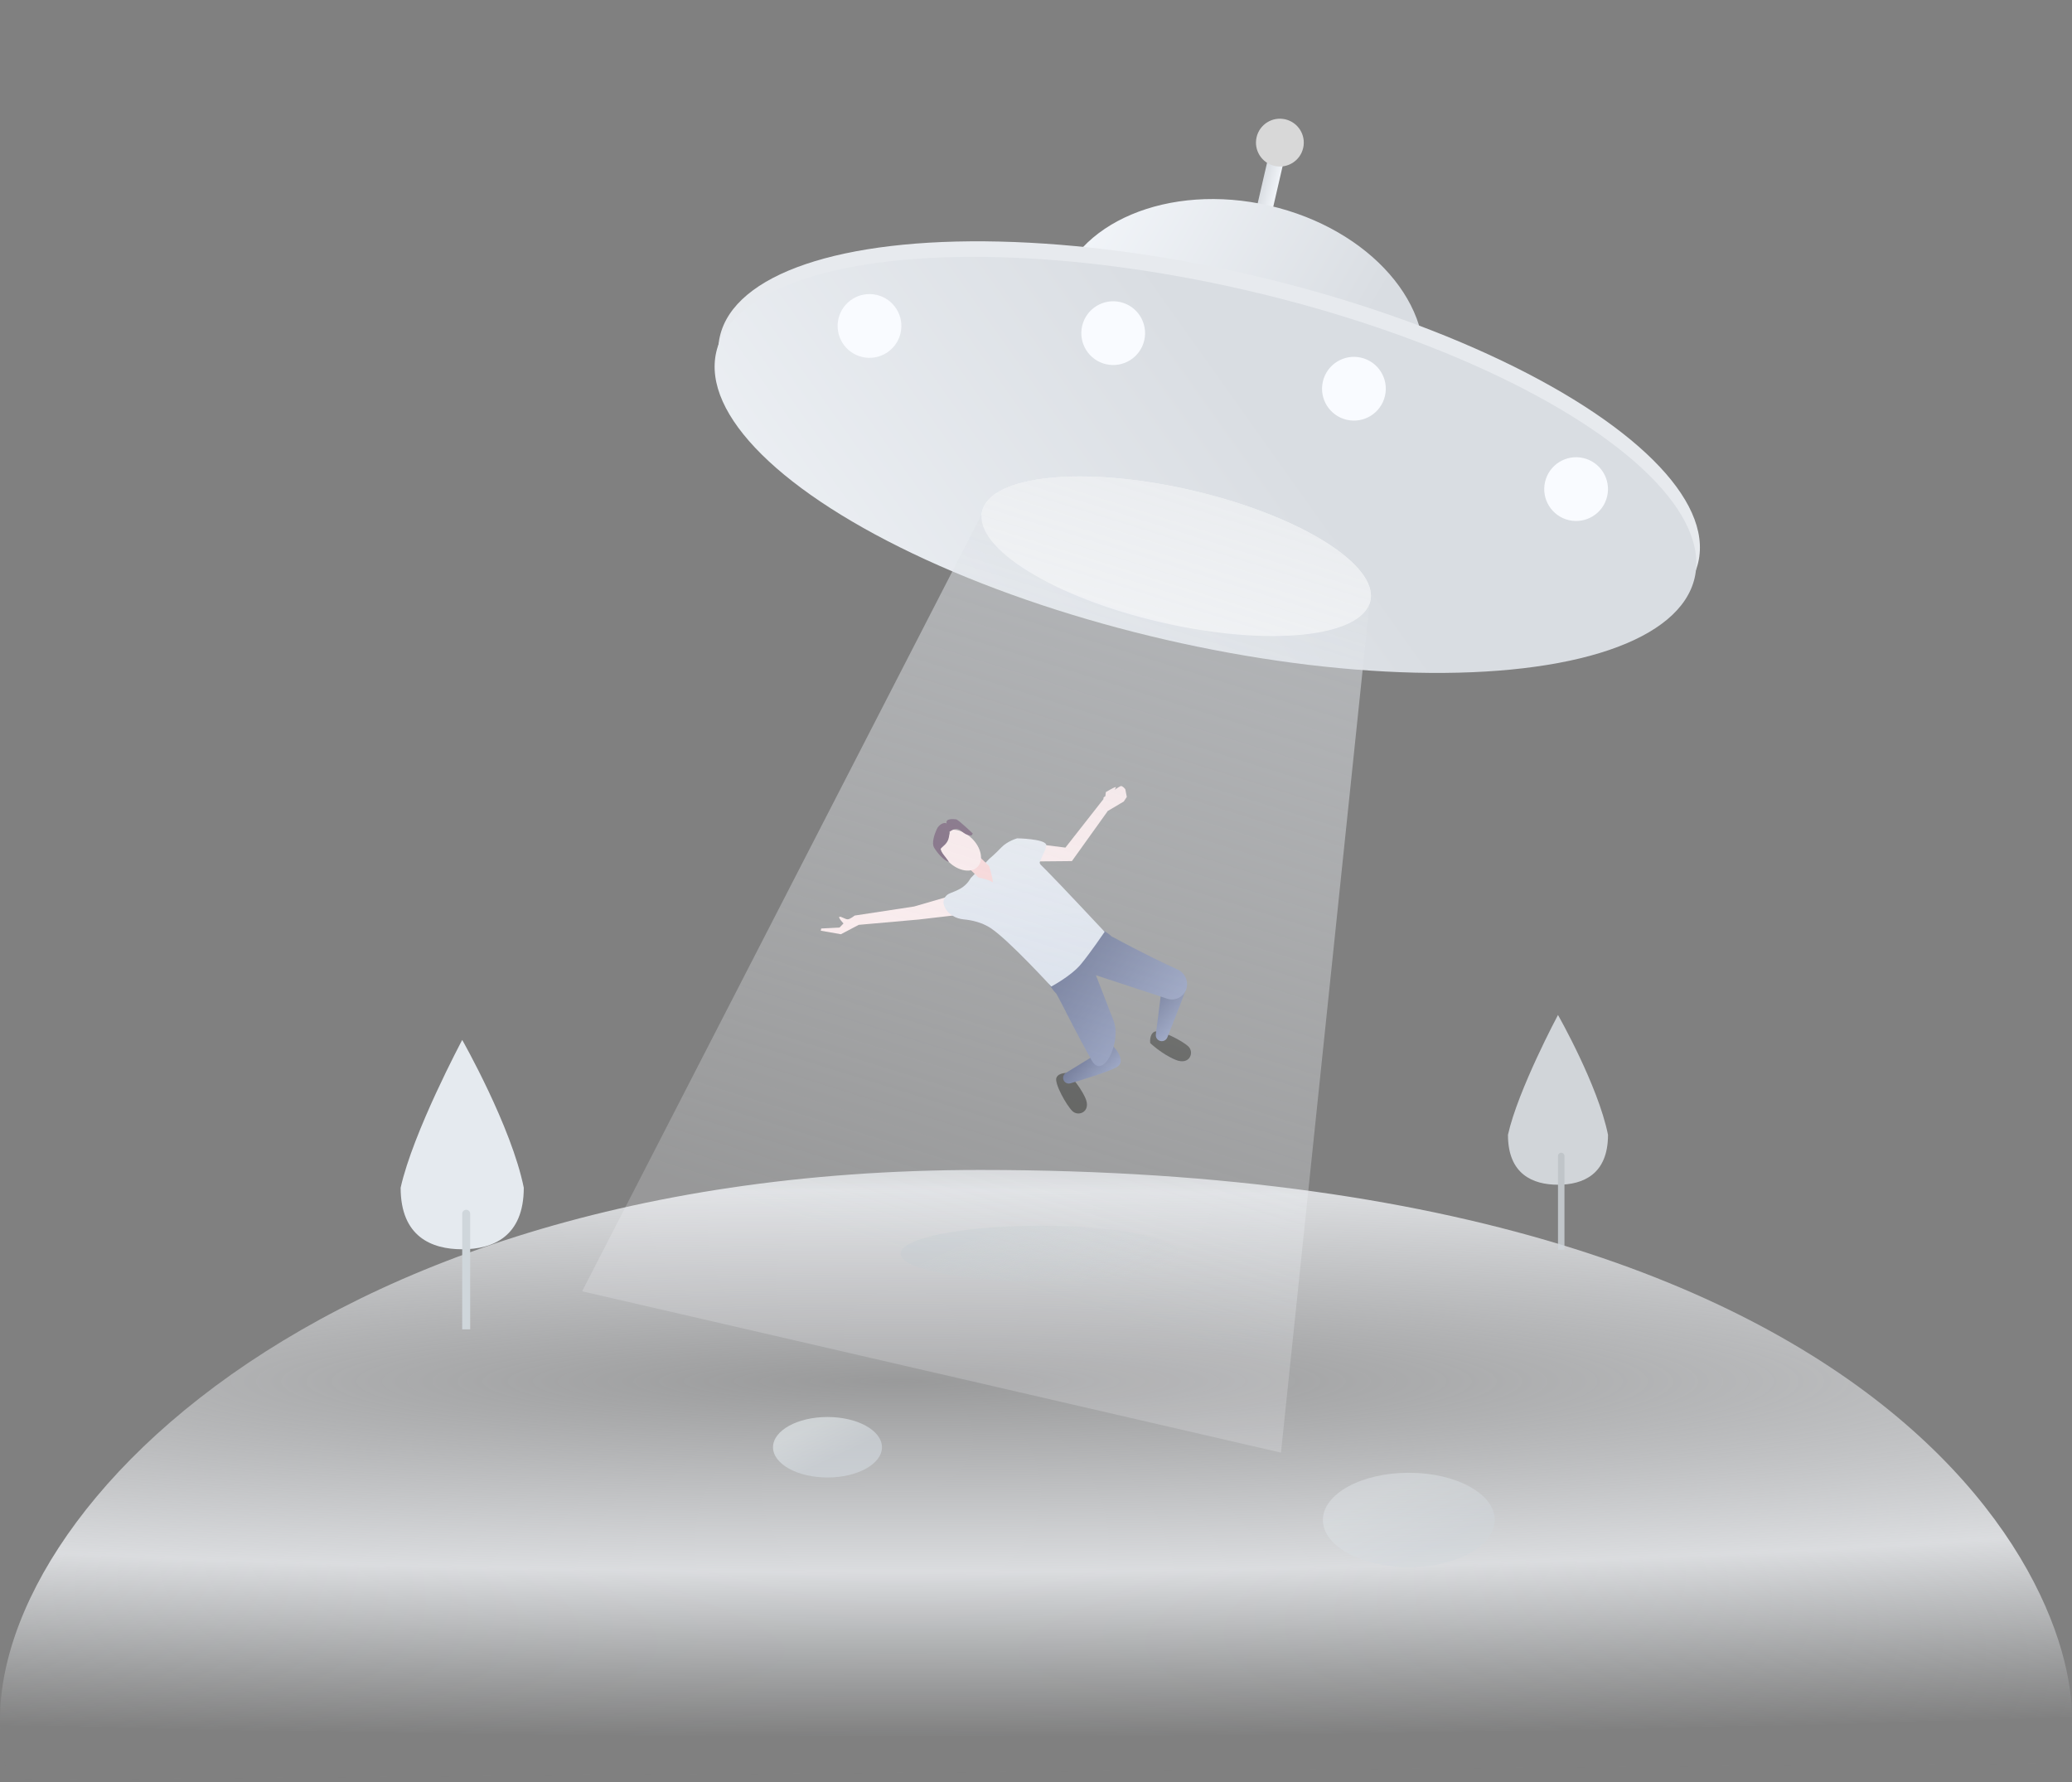 <svg width="300" height="258" viewBox="0 0 300 258" fill="none" xmlns="http://www.w3.org/2000/svg">
<rect x="0" y="0" width="300" height="258" fill="#808080" stroke="none"/>
<path d="M298.752 255.299C305.987 240.98 285.308 169.385 141.923 169.385C38.427 169.385 -9.074 227.987 1.428 257.686" fill="url(#paint0_radial_48_7076)"/>
<mask id="mask0_48_7076" style="mask-type:alpha" maskUnits="userSpaceOnUse" x="0" y="169" width="300" height="89">
<path d="M298.752 255.299C305.987 240.98 285.308 169.385 141.923 169.385C38.427 169.385 -9.074 227.987 1.428 257.686" fill="white"/>
</mask>
<g mask="url(#mask0_48_7076)">
<ellipse opacity="0.672" cx="119.809" cy="209.534" rx="7.886" ry="4.38" fill="url(#paint1_linear_48_7076)"/>
<ellipse opacity="0.452" cx="203.981" cy="220.063" rx="12.442" ry="6.833" fill="url(#paint2_linear_48_7076)"/>
</g>
<path d="M154.577 155.354C154.577 155.354 153.302 155.24 152.959 156.026C152.617 156.812 154.39 160.013 155.275 160.868C156.16 161.723 158.05 160.942 157.135 158.942C156.221 156.942 154.577 155.354 154.577 155.354Z" fill="#2F2F2B"/>
<path d="M166.537 151.013C166.537 151.013 166.378 149.743 167.152 149.373C167.925 149.003 171.187 150.664 172.072 151.519C172.957 152.373 172.242 154.289 170.212 153.445C168.181 152.601 166.537 151.013 166.537 151.013Z" fill="#2F2F2B"/>
<path d="M160.975 151.251L154.32 155.343C154.104 155.476 153.96 155.702 153.93 155.954C153.861 156.543 154.409 157.011 154.977 156.844C156.855 156.292 160.416 155.201 161.656 154.516C163.372 153.567 160.975 151.251 160.975 151.251Z" fill="url(#paint3_linear_48_7076)"/>
<path d="M168.214 142.97L167.35 149.77C167.277 150.341 167.772 150.824 168.342 150.736C168.645 150.69 168.899 150.491 169.013 150.206C169.728 148.416 172.266 142.03 171.501 143.537C170.612 145.286 168.214 142.97 168.214 142.97Z" fill="url(#paint4_linear_48_7076)"/>
<path d="M151.351 141.576C151.351 141.576 152.13 143.073 152.939 143.854C153.879 145.507 155.455 148.89 158.078 153.547C159.704 156.434 162.43 150.859 161.23 147.771L158.675 141.196L169.002 144.591C170.093 144.95 171.276 144.404 171.71 143.341C172.182 142.188 171.606 140.85 170.468 140.343C168.631 139.524 165.533 138.048 160.938 135.571C160.137 134.797 159.045 134.392 159.045 134.392L151.351 141.576Z" fill="url(#paint5_linear_48_7076)"/>
<path d="M136.954 129.907L137.992 132.55L133.011 133.131L124.332 133.9L121.755 135.259L118.834 134.745L118.903 134.428L121.552 134.294L122.129 133.697C122.129 133.697 121.309 132.835 121.538 132.741C121.767 132.647 122.347 133.082 122.706 133.099C123.064 133.116 123.737 132.557 123.737 132.557L132.344 131.246L136.954 129.907Z" fill="#FFE9E9"/>
<path fill-rule="evenodd" clip-rule="evenodd" d="M160.343 117.444L160.353 117.473L155.199 124.671L150.565 124.714L150.566 122.253L154.259 122.718L159.743 115.724L159.753 115.755C159.77 115.58 159.786 115.45 159.786 115.45C159.786 115.45 159.885 115.38 160.044 115.267C160.064 114.954 160.123 114.67 160.123 114.67C160.123 114.67 161.221 114.014 161.516 113.957C161.641 113.932 161.532 114.126 161.364 114.356C161.798 114.066 162.177 113.828 162.279 113.808C162.551 113.756 162.93 114.261 162.93 114.261L163.147 115.376L162.713 116.039L160.343 117.444Z" fill="#FFE9E9"/>
<path d="M147.279 121.375C147.279 121.375 151.086 121.43 151.471 122.256C151.643 122.626 150.697 124.328 150.538 124.846C150.538 125.139 150.721 125.234 151.469 125.982C153.332 127.845 159.939 134.91 159.939 134.91C159.939 134.91 157.89 137.929 156.492 139.614C155.094 141.299 152.211 142.832 152.211 142.832C152.211 142.832 146.055 136.11 143.475 134.397C142.185 133.54 140.709 133.219 139.557 133.113C138.385 133.005 137.249 132.38 136.768 131.306L136.722 131.203C136.396 130.475 136.778 129.625 137.523 129.341C138.077 129.129 138.678 128.874 139.1 128.628C140.092 128.046 140.542 127.134 140.542 127.134L143.244 124.336C143.244 124.336 144.018 123.703 144.95 122.725C145.882 121.746 147.279 121.375 147.279 121.375Z" fill="url(#paint6_linear_48_7076)"/>
<path fill-rule="evenodd" clip-rule="evenodd" d="M140.828 123.087L139.254 124.717L141.652 127.033C141.652 127.033 143.314 127.378 143.655 127.707C143.995 128.035 143.226 125.403 143.226 125.403L140.828 123.087Z" fill="#FECECD"/>
<ellipse cx="139.04" cy="123.085" rx="2.385" ry="3.476" transform="rotate(-46 139.04 123.085)" fill="#FFE9E9"/>
<path fill-rule="evenodd" clip-rule="evenodd" d="M137.389 124.793C137.049 124.188 135.993 123.168 136.234 122.849C136.476 122.53 137.227 122.152 137.391 121.206C137.454 120.714 137.566 120.546 137.459 120.443C139.093 119.26 139.037 120.857 140.571 120.963C140.731 120.974 140.847 120.678 140.847 120.678C140.847 120.678 138.762 118.664 138.438 118.627C138.114 118.59 136.812 118.438 137.071 119.24C136.804 118.982 135.976 119.287 135.629 120.056C135.282 120.825 134.855 122.069 135.251 122.728C135.648 123.387 136.579 124.563 137.389 124.793Z" fill="#513450"/>
<rect x="183.926" y="21.513" width="2.308" height="20.769" transform="rotate(13 183.926 21.513)" fill="url(#paint7_linear_48_7076)"/>
<ellipse cx="179.383" cy="48.884" rx="27.115" ry="19.615" transform="rotate(13 179.383 48.884)" fill="url(#paint8_linear_48_7076)"/>
<ellipse cx="175.057" cy="65.057" rx="72.692" ry="25.962" transform="rotate(13 175.057 65.057)" fill="#E7EAEE"/>
<ellipse cx="174.538" cy="67.306" rx="72.692" ry="25.962" transform="rotate(13 174.538 67.306)" fill="url(#paint9_linear_48_7076)"/>
<ellipse cx="170.299" cy="80.537" rx="28.846" ry="9.808" transform="rotate(13 170.299 80.537)" fill="white"/>
<circle cx="185.311" cy="20.648" r="3.462" transform="rotate(13 185.311 20.648)" fill="#D8D8D8"/>
<circle cx="228.201" cy="70.813" r="4.615" transform="rotate(13 228.201 70.813)" fill="#F9FBFF"/>
<circle cx="161.178" cy="48.234" r="4.615" transform="rotate(13 161.178 48.234)" fill="#F9FBFF"/>
<circle cx="196.031" cy="56.28" r="4.615" transform="rotate(13 196.031 56.28)" fill="#F9FBFF"/>
<circle cx="125.892" cy="47.193" r="4.615" transform="rotate(13 125.892 47.193)" fill="#F9FBFF"/>
<path fill-rule="evenodd" clip-rule="evenodd" d="M198.228 87.575C198.303 87.396 198.362 87.212 198.406 87.023C199.624 81.746 188.028 74.562 172.505 70.978C156.982 67.394 143.411 68.768 142.192 74.046C142.149 74.234 142.121 74.425 142.11 74.619L142.062 74.608L84.285 186.955L185.47 210.315L198.276 87.586L198.228 87.575Z" fill="url(#paint10_linear_48_7076)"/>
<ellipse opacity="0.329" cx="150.577" cy="181.499" rx="20.192" ry="4.038" fill="url(#paint11_linear_48_7076)"/>
<path d="M66.923 150.562C66.923 150.562 74.054 163.102 75.837 171.957C75.837 179.032 71.38 180.872 66.923 180.872C62.465 180.872 58.008 179.032 58.008 171.957C59.791 163.934 66.923 150.562 66.923 150.562Z" fill="#E5EAEF"/>
<path d="M66.922 175.73C66.922 175.412 67.18 175.153 67.499 175.153C67.817 175.153 68.076 175.412 68.076 175.73V192.461H66.922V175.73Z" fill="#CFD6DB"/>
<g opacity="0.797">
<path d="M225.577 146.95C225.577 146.95 231.372 157.118 232.82 164.298C232.82 170.034 229.199 171.526 225.577 171.526C221.956 171.526 218.334 170.034 218.334 164.298C219.783 157.792 225.577 146.95 225.577 146.95Z" fill="#E5EAEF"/>
<path d="M225.578 167.358C225.578 167.1 225.788 166.89 226.047 166.89C226.306 166.89 226.516 167.1 226.516 167.358V180.923H225.578V167.358Z" fill="#CFD6DB"/>
</g>
<defs>
<radialGradient id="paint0_radial_48_7076" cx="0" cy="0" r="1" gradientUnits="userSpaceOnUse" gradientTransform="translate(130.111 200.008) rotate(-90) scale(51.34 536.198)">
<stop stop-color="#EBEDF0" stop-opacity="0.24"/>
<stop offset="0.537" stop-color="#EBEDF0" stop-opacity="0.846"/>
<stop offset="1" stop-color="#E0E4E7" stop-opacity="0.01"/>
</radialGradient>
<linearGradient id="paint1_linear_48_7076" x1="113.462" y1="208.373" x2="115.865" y2="213.511" gradientUnits="userSpaceOnUse">
<stop stop-color="#E1E7EA"/>
<stop offset="1" stop-color="#D0D6DC"/>
</linearGradient>
<linearGradient id="paint2_linear_48_7076" x1="193.534" y1="219.424" x2="197.93" y2="228.594" gradientUnits="userSpaceOnUse">
<stop stop-color="#E1E7EA"/>
<stop offset="1" stop-color="#D0D6DC"/>
</linearGradient>
<linearGradient id="paint3_linear_48_7076" x1="163.019" y1="153.226" x2="159.613" y2="149.936" gradientUnits="userSpaceOnUse">
<stop stop-color="#7A87AF"/>
<stop offset="1" stop-color="#444F77"/>
</linearGradient>
<linearGradient id="paint4_linear_48_7076" x1="168.059" y1="151.167" x2="164.044" y2="147.289" gradientUnits="userSpaceOnUse">
<stop stop-color="#7A87AF"/>
<stop offset="1" stop-color="#444F77"/>
</linearGradient>
<linearGradient id="paint5_linear_48_7076" x1="173.151" y1="142.698" x2="161.31" y2="131.263" gradientUnits="userSpaceOnUse">
<stop stop-color="#7A87AF"/>
<stop offset="1" stop-color="#444F77"/>
</linearGradient>
<linearGradient id="paint6_linear_48_7076" x1="160.574" y1="119.028" x2="161.666" y2="145.076" gradientUnits="userSpaceOnUse">
<stop stop-color="#E5E9F0"/>
<stop offset="1" stop-color="#D2DAE8"/>
</linearGradient>
<linearGradient id="paint7_linear_48_7076" x1="187.032" y1="21.573" x2="184.001" y2="21.512" gradientUnits="userSpaceOnUse">
<stop stop-color="#F8FBFF"/>
<stop offset="1" stop-color="#D9DDE2"/>
</linearGradient>
<linearGradient id="paint8_linear_48_7076" x1="136.057" y1="59.283" x2="186.659" y2="75.244" gradientUnits="userSpaceOnUse">
<stop stop-color="#F8FBFF"/>
<stop offset="1" stop-color="#D9DDE2"/>
</linearGradient>
<linearGradient id="paint9_linear_48_7076" x1="74.83" y1="114.051" x2="149.079" y2="30.385" gradientUnits="userSpaceOnUse">
<stop stop-color="#F8FBFF"/>
<stop offset="1" stop-color="#D9DDE2"/>
</linearGradient>
<linearGradient id="paint10_linear_48_7076" x1="180.58" y1="196.673" x2="218.877" y2="74.299" gradientUnits="userSpaceOnUse">
<stop stop-color="#F8FBFF" stop-opacity="0.2"/>
<stop offset="1" stop-color="#D9DDE2" stop-opacity="0.6"/>
</linearGradient>
<linearGradient id="paint11_linear_48_7076" x1="135.421" y1="181.978" x2="142.398" y2="196.876" gradientUnits="userSpaceOnUse">
<stop stop-color="#C4CDD1"/>
<stop offset="1" stop-color="#C6CFD3" stop-opacity="0.01"/>
</linearGradient>
</defs>
</svg>
